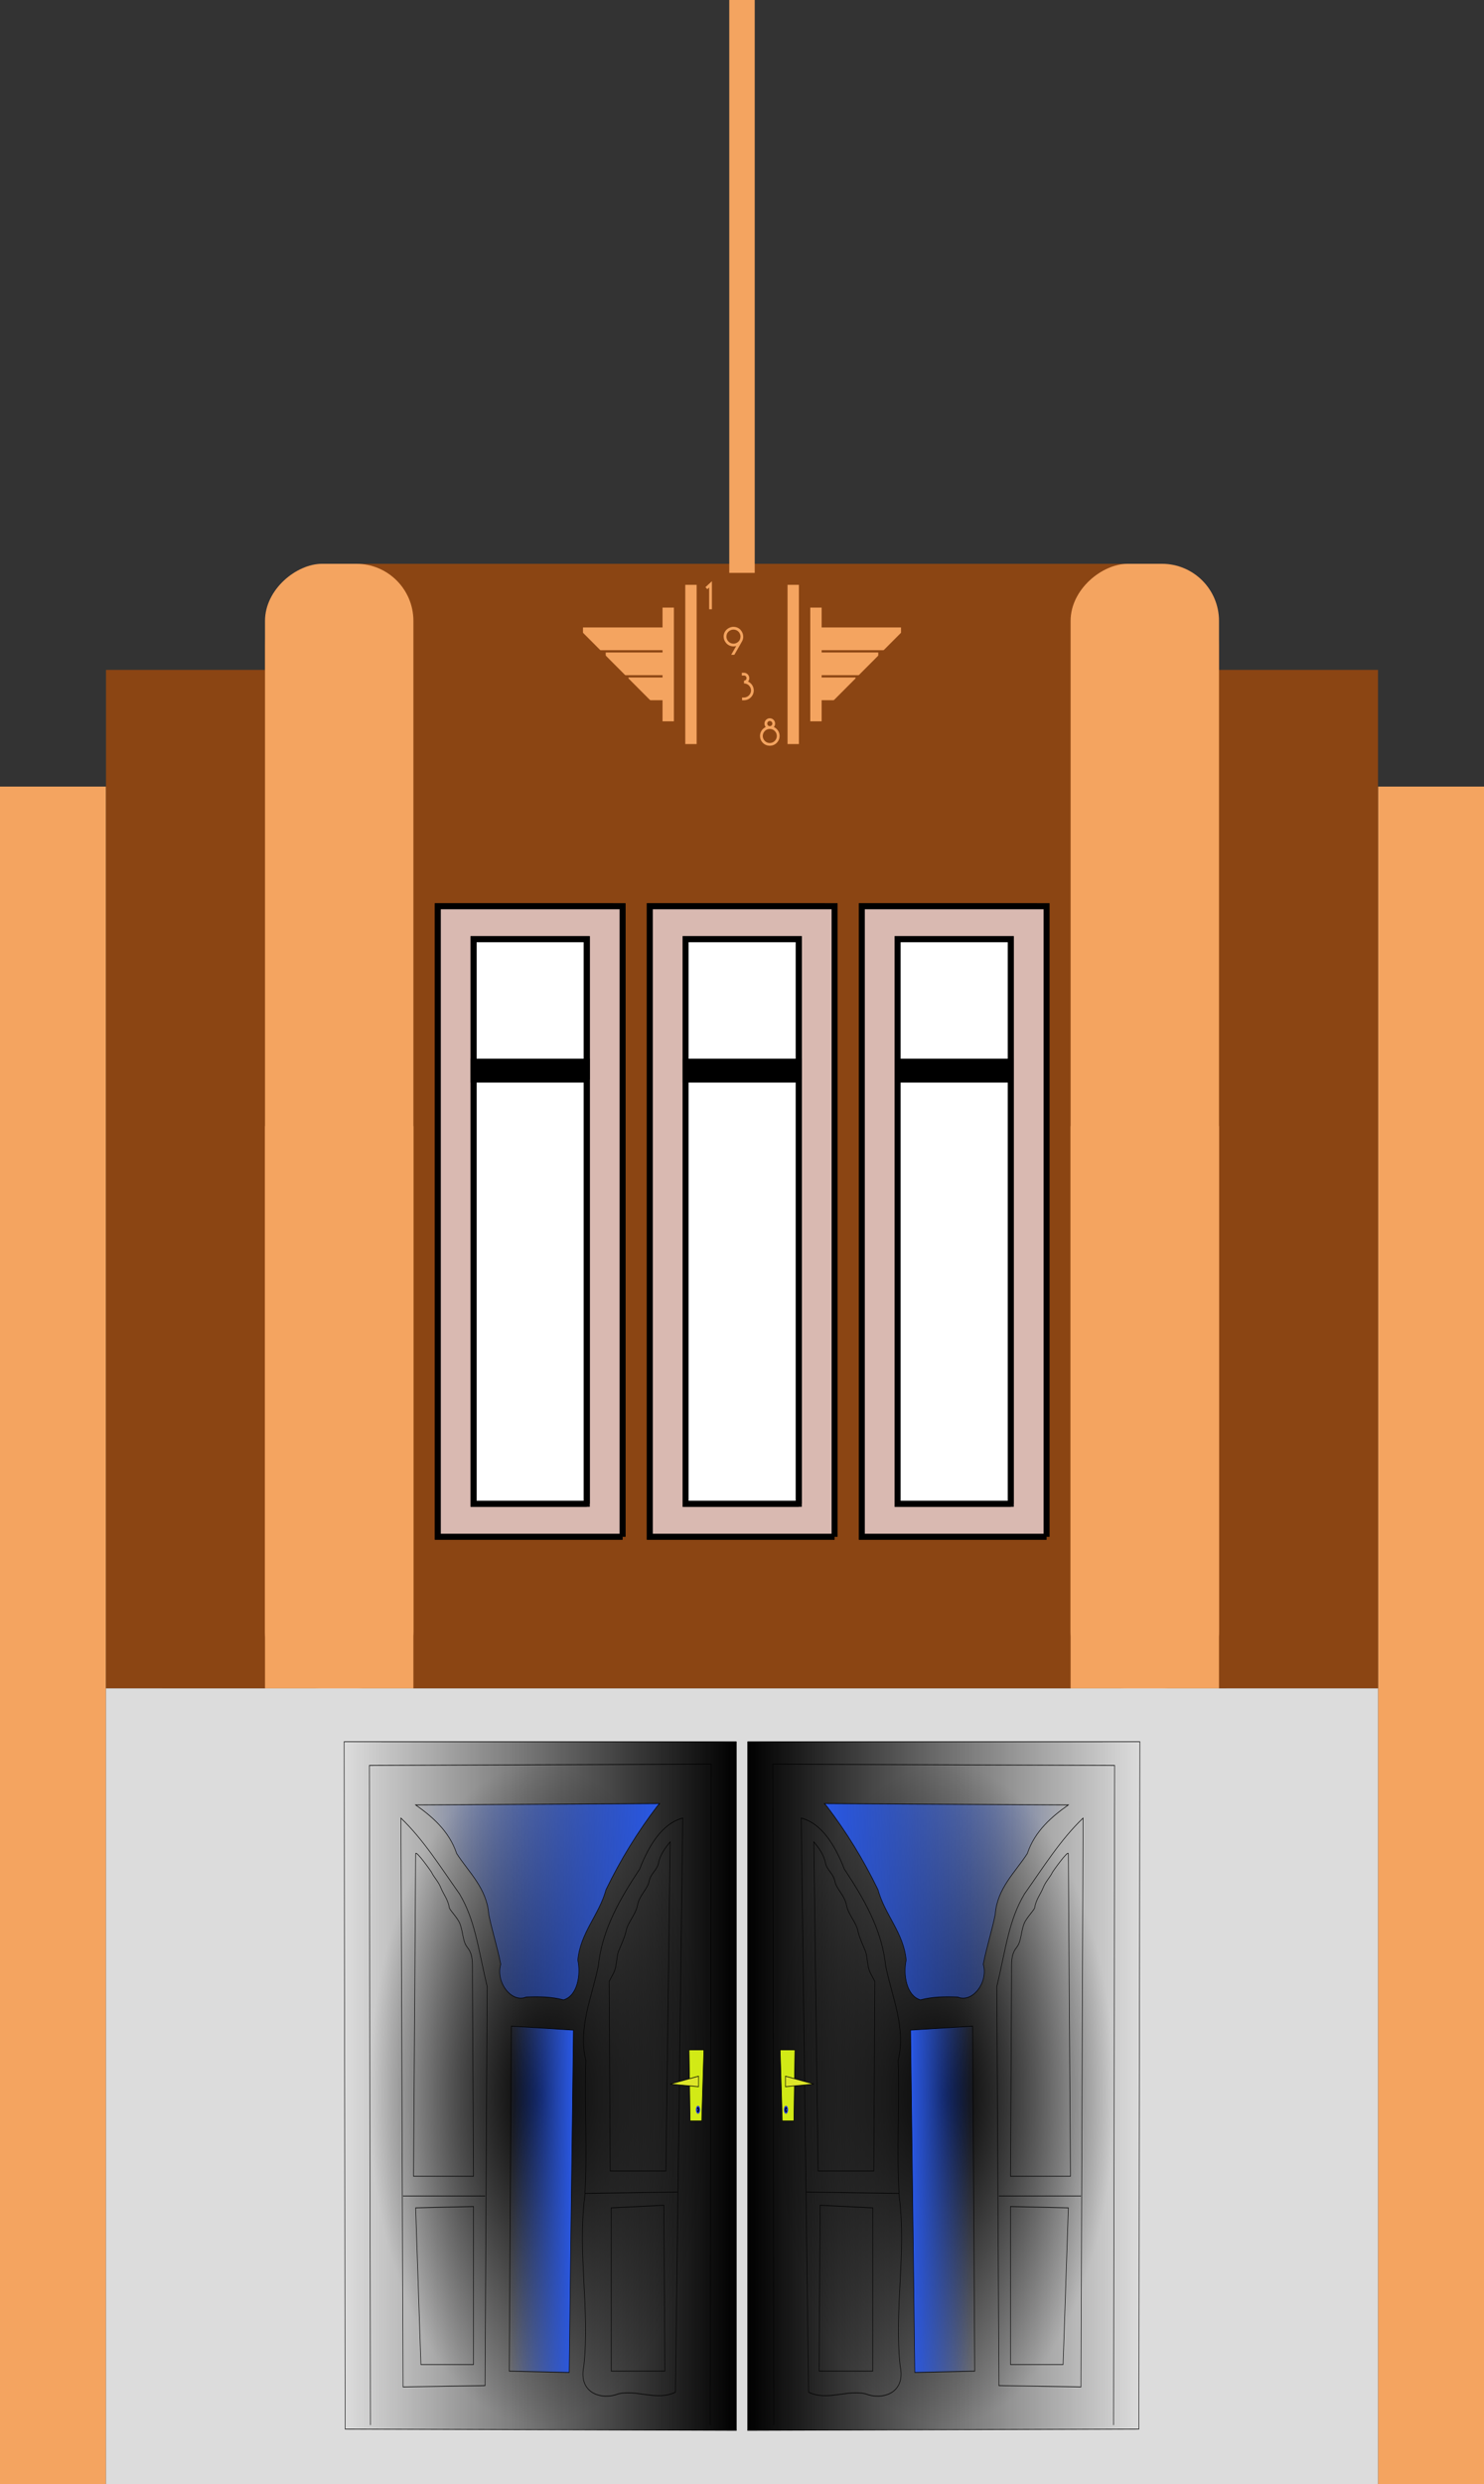 <?xml version="1.0" encoding="UTF-8" standalone="no"?>
<!-- Created with Inkscape (http://www.inkscape.org/) -->

<svg
   xmlns:dc="http://purl.org/dc/elements/1.1/"
   xmlns:cc="http://creativecommons.org/ns#"
   xmlns:rdf="http://www.w3.org/1999/02/22-rdf-syntax-ns#"
   xmlns:svg="http://www.w3.org/2000/svg"
   xmlns="http://www.w3.org/2000/svg"
   xmlns:xlink="http://www.w3.org/1999/xlink"
   xmlns:sodipodi="http://sodipodi.sourceforge.net/DTD/sodipodi-0.dtd"
   xmlns:inkscape="http://www.inkscape.org/namespaces/inkscape"
   width="700"
   height="1170.714"
   id="svg6900"
   version="1.1"
   inkscape:version="0.48.4 r9939"
   sodipodi:docname="1938 House.svg">
  <rect width="100%" height="100%" fill="#333333" stroke="none"/>
  <defs
     id="defs6902">
    <linearGradient
       inkscape:collect="always"
       x1="310.79"
       y1="703.92"
       x2="434.3"
       gradientUnits="userSpaceOnUse"
       y2="703.92"
       id="linearGradient4940">
      <stop
         offset="0"
         style="stop-color:#2958e6"
         id="stop13037" />
      <stop
         offset="1"
         style="stop-color:#2958e6;stop-opacity:0"
         id="stop13039" />
    </linearGradient>
    <linearGradient
       inkscape:collect="always"
       x1="146.11"
       y1="250.12"
       x2="613.04"
       gradientUnits="userSpaceOnUse"
       y2="250.12"
       id="linearGradient4938">
      <stop
         offset="0"
         style="stop-color:#2958e6"
         id="stop13027" />
      <stop
         offset="1"
         style="stop-color:#2958e6;stop-opacity:0"
         id="stop13029" />
    </linearGradient>
    <radialGradient
       inkscape:collect="always"
       r="326.85"
       gradientTransform="matrix(1,0,0,1.544,0,-295.96)"
       cx="374.55"
       cy="544.26"
       gradientUnits="userSpaceOnUse"
       id="radialGradient4936">
      <stop
         offset="0"
         style="stop-color:black"
         id="stop4887" />
      <stop
         offset="1"
         style="stop-color:black;stop-opacity:0"
         id="stop4889" />
    </radialGradient>
    <linearGradient
       inkscape:collect="always"
       x1="-.5"
       y1="531.2"
       x2="749.61"
       gradientUnits="userSpaceOnUse"
       y2="531.2"
       id="linearGradient4934">
      <stop
         offset="0"
         style="stop-color:black"
         id="stop4907" />
      <stop
         offset="1"
         style="stop-color:black;stop-opacity:0"
         id="stop4909" />
    </linearGradient>
    <linearGradient
       inkscape:collect="always"
       x1="-0.5"
       y1="531.2"
       x2="749.61"
       gradientUnits="userSpaceOnUse"
       y2="531.2"
       id="linearGradient4934-4">
      <stop
         offset="0"
         style="stop-color:black"
         id="stop4907-2" />
      <stop
         offset="1"
         style="stop-color:black;stop-opacity:0"
         id="stop4909-5" />
    </linearGradient>
    <radialGradient
       inkscape:collect="always"
       r="326.85"
       gradientTransform="matrix(1,0,0,1.544,0,-295.96)"
       cx="374.55"
       cy="544.26"
       gradientUnits="userSpaceOnUse"
       id="radialGradient4936-8">
      <stop
         offset="0"
         style="stop-color:black"
         id="stop4887-6" />
      <stop
         offset="1"
         style="stop-color:black;stop-opacity:0"
         id="stop4889-2" />
    </radialGradient>
    <linearGradient
       inkscape:collect="always"
       x1="146.11"
       y1="250.12"
       x2="613.04"
       gradientUnits="userSpaceOnUse"
       y2="250.12"
       id="linearGradient4938-6">
      <stop
         offset="0"
         style="stop-color:#2958e6"
         id="stop13027-5" />
      <stop
         offset="1"
         style="stop-color:#2958e6;stop-opacity:0"
         id="stop13029-3" />
    </linearGradient>
    <linearGradient
       inkscape:collect="always"
       x1="310.79"
       y1="703.92"
       x2="434.3"
       gradientUnits="userSpaceOnUse"
       y2="703.92"
       id="linearGradient4940-9">
      <stop
         offset="0"
         style="stop-color:#2958e6"
         id="stop13037-2" />
      <stop
         offset="1"
         style="stop-color:#2958e6;stop-opacity:0"
         id="stop13039-4" />
    </linearGradient>
    <linearGradient
       inkscape:collect="always"
       xlink:href="#linearGradient4934"
       id="linearGradient8528"
       gradientUnits="userSpaceOnUse"
       x1="-.5"
       y1="531.2"
       x2="749.61"
       y2="531.2" />
    <radialGradient
       inkscape:collect="always"
       xlink:href="#radialGradient4936"
       id="radialGradient8530"
       gradientUnits="userSpaceOnUse"
       gradientTransform="matrix(1,0,0,1.544,0,-295.96)"
       cx="374.55"
       cy="544.26"
       r="326.85" />
    <linearGradient
       inkscape:collect="always"
       xlink:href="#linearGradient4938"
       id="linearGradient8532"
       gradientUnits="userSpaceOnUse"
       x1="146.11"
       y1="250.12"
       x2="613.04"
       y2="250.12" />
    <linearGradient
       inkscape:collect="always"
       xlink:href="#linearGradient4940"
       id="linearGradient8534"
       gradientUnits="userSpaceOnUse"
       x1="310.79"
       y1="703.92"
       x2="434.3"
       y2="703.92" />
    <linearGradient
       inkscape:collect="always"
       xlink:href="#linearGradient4934-4"
       id="linearGradient8536"
       gradientUnits="userSpaceOnUse"
       x1="-0.5"
       y1="531.2"
       x2="749.61"
       y2="531.2" />
    <radialGradient
       inkscape:collect="always"
       xlink:href="#radialGradient4936-8"
       id="radialGradient8538"
       gradientUnits="userSpaceOnUse"
       gradientTransform="matrix(1,0,0,1.544,0,-295.96)"
       cx="374.55"
       cy="544.26"
       r="326.85" />
    <linearGradient
       inkscape:collect="always"
       xlink:href="#linearGradient4938-6"
       id="linearGradient8540"
       gradientUnits="userSpaceOnUse"
       x1="146.11"
       y1="250.12"
       x2="613.04"
       y2="250.12" />
    <linearGradient
       inkscape:collect="always"
       xlink:href="#linearGradient4940-9"
       id="linearGradient8542"
       gradientUnits="userSpaceOnUse"
       x1="310.79"
       y1="703.92"
       x2="434.3"
       y2="703.92" />
  </defs>
  <sodipodi:namedview
     id="base"
     pagecolor="#ffffff"
     bordercolor="#666666"
     borderopacity="1.0"
     inkscape:pageopacity="0.0"
     inkscape:pageshadow="2"
     inkscape:zoom="0.57248215"
     inkscape:cx="242.5104"
     inkscape:cy="261.32441"
     inkscape:document-units="px"
     inkscape:current-layer="layer1"
     showgrid="false"
     inkscape:window-width="1280"
     inkscape:window-height="740"
     inkscape:window-x="-4"
     inkscape:window-y="-4"
     inkscape:window-maximized="1"
     fit-margin-top="0"
     fit-margin-left="0"
     fit-margin-right="0"
     fit-margin-bottom="0"
     showguides="true"
     inkscape:guide-bbox="true" />
  <g
     inkscape:label="Layer 1"
     inkscape:groupmode="layer"
     id="layer1"
     transform="translate(0,118.352)">
    <flowRoot
       xml:space="preserve"
       id="flowRoot6908"
       style="font-size:32px;font-style:normal;font-weight:normal;line-height:125%;letter-spacing:0px;word-spacing:0px;fill:#000000;fill-opacity:1;stroke:none;font-family:Sans"><flowRegion
         id="flowRegion6910"><rect
           id="rect6912"
           width="501.934"
           height="465.699"
           x="76.498"
           y="272.619"
           style="font-size:32px" /></flowRegion><flowPara
         id="flowPara6914"></flowPara></flowRoot>    <g
       id="g8555">
      <rect
         y="252.362"
         x="0"
         height="800"
         width="50"
         id="rect7107"
         style="fill:#f4a460;fill-opacity:1;fill-rule:evenodd;stroke:none" />
      <rect
         y="252.362"
         x="650"
         height="800"
         width="50"
         id="rect7107-8"
         style="fill:#f4a460;fill-opacity:1;fill-rule:evenodd;stroke:none" />
      <g
         id="g8544">
        <g
           id="g7315">
          <rect
             y="197.362"
             x="50"
             height="480"
             width="600"
             id="rect7127"
             style="fill:#8b4513;fill-opacity:1;fill-rule:evenodd;stroke:none" />
          <rect
             ry="38.429"
             y="147.362"
             x="125"
             height="100"
             width="450"
             id="rect7147"
             style="fill:#8b4513;fill-opacity:1;fill-rule:evenodd;stroke:none" />
        </g>
        <g
           id="g7307">
          <rect
             transform="matrix(0,1,-1,0,0,0)"
             ry="26.9"
             y="-195"
             x="147.362"
             height="70"
             width="530"
             id="rect7147-1"
             style="fill:#f4a460;fill-opacity:1;fill-rule:evenodd;stroke:none" />
          <rect
             transform="matrix(0,1,-1,0,0,0)"
             ry="0"
             y="-195"
             x="412.362"
             height="70"
             width="265"
             id="rect7147-1-7"
             style="fill:#f4a460;fill-opacity:1;fill-rule:evenodd;stroke:none" />
        </g>
        <g
           id="g7311">
          <rect
             transform="matrix(0,1,-1,0,0,0)"
             ry="26.9"
             y="-575"
             x="147.362"
             height="70"
             width="530"
             id="rect7147-1-9-8-9"
             style="fill:#f4a460;fill-opacity:1;fill-rule:evenodd;stroke:none" />
          <rect
             transform="matrix(0,1,-1,0,0,0)"
             ry="0"
             y="-575"
             x="412.362"
             height="70"
             width="265"
             id="rect7147-1-7-2"
             style="fill:#f4a460;fill-opacity:1;fill-rule:evenodd;stroke:none" />
        </g>
      </g>
    </g>
    <g
       id="g7335">
      <rect
         y="200.934"
         x="296.429"
         height="10.714"
         width="107.143"
         id="rect6986"
         style="fill:#f4a460;fill-opacity:1;fill-rule:evenodd;stroke:none" />
      <rect
         y="189.148"
         x="285.714"
         height="10.714"
         width="128.571"
         id="rect6986-8"
         style="fill:#f4a460;fill-opacity:1;fill-rule:evenodd;stroke:none" />
      <rect
         y="177.362"
         x="275"
         height="10.714"
         width="150"
         id="rect6986-8-8"
         style="fill:#f4a460;fill-opacity:1;fill-rule:evenodd;stroke:none" />
      <path
         inkscape:transform-center-y="-9.9999949"
         transform="matrix(0.311,-0.156,0,0.27,499.63,-60.061)"
         inkscape:transform-center-x="10.000007"
         d="m -239.602,868.942 -51.598,-29.79 -51.598,-29.79 51.598,-29.79 51.598,-29.79 0,59.58 z"
         inkscape:randomized="0"
         inkscape:rounded="0"
         inkscape:flatsided="false"
         sodipodi:arg2="2.0943951"
         sodipodi:arg1="1.0471976"
         sodipodi:r2="34.398399"
         sodipodi:r1="68.796799"
         sodipodi:cy="809.36218"
         sodipodi:cx="-274"
         sodipodi:sides="3"
         id="path7026"
         style="fill:#8b4513;fill-opacity:1;fill-rule:evenodd;stroke:none"
         sodipodi:type="star" />
      <path
         inkscape:transform-center-y="-9.9999949"
         transform="matrix(-0.311,-0.156,0,0.27,200.37,-60.061)"
         inkscape:transform-center-x="-10.000009"
         d="m -239.602,868.942 -51.598,-29.79 -51.598,-29.79 51.598,-29.79 51.598,-29.79 0,59.58 z"
         inkscape:randomized="0"
         inkscape:rounded="0"
         inkscape:flatsided="false"
         sodipodi:arg2="2.0943951"
         sodipodi:arg1="1.0471976"
         sodipodi:r2="34.398399"
         sodipodi:r1="68.796799"
         sodipodi:cy="809.36218"
         sodipodi:cx="-274"
         sodipodi:sides="3"
         id="path7026-0"
         style="fill:#8b4513;fill-opacity:1;fill-rule:evenodd;stroke:none"
         sodipodi:type="star" />
      <g
         transform="matrix(0.536,0,0,0.536,276.071,-351.046)"
         id="g7055">
        <rect
           style="fill:#f4a460;fill-opacity:1;fill-rule:evenodd;stroke:none"
           id="rect6930"
           width="140"
           height="100"
           x="68"
           y="968.362" />
        <rect
           style="fill:#8b4513;fill-opacity:1;fill-rule:evenodd;stroke:none"
           id="rect6930-3"
           width="120"
           height="120"
           x="78"
           y="958.362" />
        <rect
           style="fill:#f4a460;fill-opacity:1;fill-rule:evenodd;stroke:none"
           id="rect6930-3-8"
           width="100"
           height="140"
           x="88"
           y="948.362" />
        <rect
           style="fill:#8b4513;fill-opacity:1;fill-rule:evenodd;stroke:none"
           id="rect6930-3-8-0"
           width="80"
           height="160"
           x="98"
           y="938.362" />
        <g
           transform="translate(43,649.643)"
           style="font-size:4px;font-style:normal;font-weight:normal;line-height:125%;letter-spacing:0px;word-spacing:0px;fill:#f4a460;fill-opacity:1;stroke:none;font-family:Sans"
           id="flowRoot6916">
          <path
             inkscape:connector-curvature="0"
             d="m 68.432,320.219 0,-24.672 -5.664,5.216 1.632,1.792 1.6,-1.504 0,19.168 z"
             style="font-size:32px;font-variant:normal;font-stretch:normal;fill:#f4a460;font-family:Grenadier NF;-inkscape-font-specification:Grenadier NF"
             id="path7047" />
          <path
             inkscape:connector-curvature="0"
             d="m 94.896,348.539 c 0.383,-0.674 0.665,-1.366 0.848,-2.076 0.183,-0.71 0.273,-1.426 0.272,-2.148 -0.034,-2.265 -0.814,-4.255 -2.34,-5.968 -1.526,-1.713 -3.594,-2.615 -6.204,-2.704 -1.407,0.007 -2.771,0.352 -4.091,1.035 -1.32,0.683 -2.412,1.66 -3.273,2.933 -0.862,1.273 -1.308,2.798 -1.339,4.576 0.057,2.335 0.887,4.345 2.488,6.028 1.601,1.683 3.631,2.565 6.088,2.644 0.4,10e-4 0.808,-0.025 1.224,-0.08 0.416,-0.055 0.84,-0.145 1.272,-0.272 l -4.416,7.712 2.784,0 z m -1.504,-5.92 c 0.155,0.549 0.229,1.083 0.224,1.6 -0.069,1.94 -0.723,3.46 -1.964,4.56 -1.241,1.1 -2.655,1.66 -4.244,1.68 -1.799,-0.061 -3.273,-0.699 -4.424,-1.916 -1.151,-1.217 -1.745,-2.647 -1.784,-4.292 0.085,-2.021 0.771,-3.555 2.056,-4.6 1.285,-1.045 2.659,-1.571 4.12,-1.576 1.347,0.003 2.573,0.389 3.68,1.156 1.107,0.767 1.885,1.897 2.336,3.388 z"
             style="font-size:32px;font-variant:normal;font-stretch:normal;fill:#f4a460;font-family:Grenadier NF;-inkscape-font-specification:Grenadier NF"
             id="path7049" />
          <path
             inkscape:connector-curvature="0"
             d="m 105.296,391.611 c -0.021,-1.738 -0.483,-3.302 -1.388,-4.692 -0.905,-1.39 -2.127,-2.45 -3.668,-3.18 0.369,-0.403 0.647,-0.861 0.836,-1.376 0.189,-0.515 0.283,-1.069 0.284,-1.664 -0.036,-1.259 -0.492,-2.341 -1.368,-3.248 -0.876,-0.907 -1.956,-1.381 -3.24,-1.424 l -1.984,0 0,2.432 1.984,0 c 0.637,0.019 1.155,0.245 1.556,0.676 0.401,0.431 0.607,0.953 0.62,1.564 -0.015,0.641 -0.233,1.175 -0.652,1.604 -0.419,0.429 -0.949,0.651 -1.588,0.668 l 0,2.432 c 1.743,0.047 3.201,0.657 4.376,1.832 1.175,1.175 1.785,2.633 1.832,4.376 -0.051,1.715 -0.677,3.165 -1.88,4.352 -1.203,1.187 -2.677,1.805 -4.424,1.856 l -1.6,0 0,2.4 1.632,0 c 2.419,-0.069 4.453,-0.923 6.1,-2.564 1.647,-1.641 2.505,-3.655 2.572,-6.044 z"
             style="font-size:32px;font-variant:normal;font-stretch:normal;fill:#f4a460;font-family:Grenadier NF;-inkscape-font-specification:Grenadier NF"
             id="path7051" />
          <path
             inkscape:connector-curvature="0"
             d="m 128.016,431.611 c -0.025,-1.768 -0.495,-3.344 -1.412,-4.728 -0.917,-1.384 -2.131,-2.432 -3.644,-3.144 0.341,-0.403 0.611,-0.861 0.812,-1.376 0.201,-0.515 0.303,-1.069 0.308,-1.664 -0.034,-1.301 -0.494,-2.395 -1.38,-3.284 -0.886,-0.889 -1.994,-1.351 -3.324,-1.388 -1.301,0.037 -2.395,0.499 -3.284,1.388 -0.889,0.889 -1.351,1.983 -1.388,3.284 0.005,0.595 0.107,1.149 0.308,1.664 0.201,0.515 0.471,0.973 0.812,1.376 -1.513,0.712 -2.727,1.76 -3.644,3.144 -0.917,1.384 -1.387,2.96 -1.412,4.728 0.065,2.417 0.911,4.439 2.54,6.068 1.629,1.629 3.651,2.475 6.068,2.54 2.432,-0.065 4.464,-0.911 6.096,-2.54 1.632,-1.629 2.48,-3.651 2.544,-6.068 z m -2.432,0 c -0.047,1.715 -0.657,3.165 -1.832,4.352 -1.175,1.187 -2.633,1.805 -4.376,1.856 -1.741,-0.051 -3.195,-0.669 -4.36,-1.856 -1.165,-1.187 -1.771,-2.637 -1.816,-4.352 0.047,-1.729 0.657,-3.183 1.828,-4.364 1.171,-1.181 2.621,-1.795 4.348,-1.844 1.743,0.047 3.201,0.657 4.376,1.832 1.175,1.175 1.785,2.633 1.832,4.376 z m -3.936,-10.912 c -0.017,0.641 -0.239,1.175 -0.668,1.604 -0.429,0.429 -0.963,0.651 -1.604,0.668 -0.611,-0.017 -1.133,-0.239 -1.564,-0.668 -0.431,-0.429 -0.657,-0.963 -0.676,-1.604 0.019,-0.639 0.245,-1.169 0.676,-1.588 0.431,-0.419 0.953,-0.637 1.564,-0.652 0.641,0.015 1.175,0.233 1.604,0.652 0.429,0.419 0.651,0.949 0.668,1.588 z"
             style="font-size:32px;font-variant:normal;font-stretch:normal;fill:#f4a460;font-family:Grenadier NF;-inkscape-font-specification:Grenadier NF"
             id="path7053" />
        </g>
      </g>
      <rect
         y="-118.352"
         x="344"
         height="270"
         width="12"
         id="rect7086"
         style="fill:#f4a460;fill-opacity:1;fill-rule:evenodd;stroke:none" />
    </g>
    <g
       id="g8312"
       transform="translate(5,0)">
      <g
         transform="matrix(0.534,0,0,0.535,413.692,334.419)"
         id="g8239">
        <path
           inkscape:connector-curvature="0"
           id="path4"
           style="fill:none;stroke:#000000;stroke-width:5.264"
           d="M -234.143,507.416 V -47.928 l -163.182,-0.003 v 555.344 h 163.182" />
        <path
           inkscape:connector-curvature="0"
           id="path16"
           style="fill:#d9b9b1;stroke:#000000;stroke-width:5.264"
           d="M -234.143,507.416 V -47.928 l -163.182,-0.003 v 555.344 h 163.182 z" />
        <path
           inkscape:connector-curvature="0"
           id="path20"
           style="fill:#ffffff;stroke:#000000;stroke-width:5.264"
           d="M -265.727,478.464 V -18.976 l -100.014,-0.003 v 497.441 h 100.014 z" />
        <path
           inkscape:connector-curvature="0"
           id="path54"
           style="fill:#000000;stroke:#000000;stroke-width:5.264"
           d="M -265.727,104.723 V 88.932 h -100.014 v 15.792 h 100.014" />
        <path
           inkscape:connector-curvature="0"
           id="path158"
           style="fill:none;stroke:#000000;stroke-width:5.264"
           d="M -265.727,478.464 V -18.976 l -100.014,-0.003 v 497.441 h 100.014" />
      </g>
      <g
         transform="matrix(0.534,0,0,0.535,513.692,334.419)"
         id="g8239-8">
        <path
           inkscape:connector-curvature="0"
           id="path4-2"
           style="fill:none;stroke:#000000;stroke-width:5.264"
           d="M -234.143,507.416 V -47.928 l -163.182,-0.003 v 555.344 h 163.182" />
        <path
           inkscape:connector-curvature="0"
           id="path16-8"
           style="fill:#d9b9b1;stroke:#000000;stroke-width:5.264"
           d="M -234.143,507.416 V -47.928 l -163.182,-0.003 v 555.344 h 163.182 z" />
        <path
           inkscape:connector-curvature="0"
           id="path20-9"
           style="fill:#ffffff;stroke:#000000;stroke-width:5.264"
           d="M -265.727,478.464 V -18.976 l -100.014,-0.003 v 497.441 h 100.014 z" />
        <path
           inkscape:connector-curvature="0"
           id="path54-0"
           style="fill:#000000;stroke:#000000;stroke-width:5.264"
           d="M -265.727,104.723 V 88.932 h -100.014 v 15.792 h 100.014" />
        <path
           inkscape:connector-curvature="0"
           id="path158-7"
           style="fill:none;stroke:#000000;stroke-width:5.264"
           d="M -265.727,478.464 V -18.976 l -100.014,-0.003 v 497.441 h 100.014" />
      </g>
      <g
         transform="matrix(0.534,0,0,0.535,613.692,334.419)"
         id="g8239-8-8">
        <path
           inkscape:connector-curvature="0"
           id="path4-2-1"
           style="fill:none;stroke:#000000;stroke-width:5.264"
           d="M -234.143,507.416 V -47.928 l -163.182,-0.003 v 555.344 h 163.182" />
        <path
           inkscape:connector-curvature="0"
           id="path16-8-5"
           style="fill:#d9b9b1;stroke:#000000;stroke-width:5.264"
           d="M -234.143,507.416 V -47.928 l -163.182,-0.003 v 555.344 h 163.182 z" />
        <path
           inkscape:connector-curvature="0"
           id="path20-9-8"
           style="fill:#ffffff;stroke:#000000;stroke-width:5.264"
           d="M -265.727,478.464 V -18.976 l -100.014,-0.003 v 497.441 h 100.014 z" />
        <path
           inkscape:connector-curvature="0"
           id="path54-0-6"
           style="fill:#000000;stroke:#000000;stroke-width:5.264"
           d="M -265.727,104.723 V 88.932 h -100.014 v 15.792 h 100.014" />
        <path
           inkscape:connector-curvature="0"
           id="path158-7-1"
           style="fill:none;stroke:#000000;stroke-width:5.264"
           d="M -265.727,478.464 V -18.976 l -100.014,-0.003 v 497.441 h 100.014" />
      </g>
    </g>
    <g
       id="g8569">
      <rect
         y="677.362"
         x="50"
         height="375"
         width="600"
         id="rect8332"
         style="fill:#dcdcdc;fill-opacity:1;fill-rule:evenodd;stroke:none" />
      <g
         transform="translate(14.5,0)"
         id="g8494">
        <g
           transform="matrix(0.247,0,0,0.309,338.138,700.638)"
           inkscape:export-filename="/windows/E/Projekt_Kliparty/tom/ Klipy SVG/Dům a nábytek/dvere.png"
           inkscape:export-xdpi="600"
           inkscape:export-ydpi="600"
           id="g4917">
          <path
             d="m 0,6.025 v 1050.4 l 747.1,-2 L 749.11,6.025 0,6.05 z"
             style="fill:url(#linearGradient8528);fill-rule:evenodd;stroke:#000000;stroke-width:1px"
             id="path12004"
             inkscape:connector-curvature="0" />
          <path
             d="M 50.208,1048.3 48.2,40.2 l 652.71,1.975 -2.01,1006.1"
             style="fill:url(#radialGradient8530);fill-rule:evenodd;stroke:#000000;stroke-width:1px"
             id="path12006"
             inkscape:connector-curvature="0" />
          <path
             d="m 116.48,998.14 c -4.73,-291.88 -9.33,-583.76 -14.06,-875.63 39.84,8.07 65.53,43.23 82.3,77.77 35.72,43.29 71.65,90.91 79.12,148.15 11.84,46.58 38.89,94.39 23.64,143.4 2.92,69.08 -3.3,138.51 2.02,207.38 14.25,86.13 -9.97,173.04 1.91,259.38 11.09,41.71 -35.04,52.11 -66.24,42.01 -36.03,-6.52 -73.27,11.2 -108.69,-2.46 z"
             style="fill:none;stroke:#000000;stroke-width:1px"
             id="path12008"
             inkscape:connector-curvature="0" />
          <path
             d="m 146.61,100.42 c 155.31,0.67 310.62,1.34 465.93,2 -31.41,17.75 -63.89,39.69 -78.33,74.22 -23.08,28.64 -57.83,53.2 -61.27,92.78 -6.48,25.68 -16.64,50.28 -22.84,76.04 9.99,27.63 -20.73,59.52 -48.7,50.06 -23.81,-0.92 -47.88,-0.58 -71.29,4.31 -26.33,-6.19 -33.26,-37.94 -27.28,-60.69 -4.53,-41.53 -40.81,-69.16 -53.8,-107.42 -27.89,-45.99 -61.06,-88.92 -98.19,-127.76 l -2.1,-1.79 -2.13,-1.75 z"
             style="fill:url(#linearGradient8532);fill-rule:evenodd;stroke:#000000;stroke-width:1px"
             id="path12039"
             inkscape:connector-curvature="0" />
          <path
             d="m 640.66,122.51 -4.02,867.59 c -52.22,-0.67 -104.43,-1.33 -156.65,-2 -1.34,-202.85 -2.68,-405.69 -4.02,-608.53 17.32,-58.4 22.92,-101.59 52.98,-141.59 35.53,-40.07 68.82,-82.79 111.71,-115.47 z"
             style="fill:none;stroke:#000000;stroke-width:1px"
             sodipodi:nodetypes="cccccc"
             id="path12074"
             inkscape:connector-curvature="0" />
          <path
             d="M 311.29,445.85 429.78,439.82 433.8,966 319.32,968.01 311.29,445.85 z"
             style="fill:url(#linearGradient8534);fill-rule:evenodd;stroke:#000000;stroke-width:1px"
             id="path12130"
             inkscape:connector-curvature="0" />
          <path
             d="M 62.258,475.97 H 90.375 L 88.366,584.42 H 66.275 L 62.258,475.97 z"
             style="fill:#d2ea16;fill-rule:evenodd;stroke:#000000;stroke-width:1px"
             id="path12132"
             inkscape:connector-curvature="0" />
          <path
             d="m 72.3,516.14 v 16.07 l 54.22,-4.02 -54.22,-12.05 z"
             style="fill:#dde629;fill-rule:evenodd;stroke:#000000;stroke-width:1px"
             id="path12134"
             inkscape:connector-curvature="0" />
          <path
             sodipodi:start="0.067583406"
             sodipodi:end="6.3019527"
             sodipodi:cx="-294.21957"
             sodipodi:cy="366.51926"
             transform="translate(367.52,200.83)"
             d="m -291.214,366.858 c -0.112,2.767 -1.549,4.858 -3.209,4.67 -1.66,-0.187 -2.915,-2.582 -2.802,-5.348 0.112,-2.767 1.549,-4.858 3.209,-4.67 1.603,0.181 2.839,2.426 2.809,5.104 l -3.012,-0.094 z"
             sodipodi:type="arc"
             style="fill:#000000;stroke:#2039e8;stroke-width:2.1;stroke-linecap:round;stroke-linejoin:bevel;stroke-opacity:0.938"
             sodipodi:ry="5.020812"
             sodipodi:rx="3.0124872"
             id="path12136" />
          <path
             d="m 112.47,692.87 176.73,2.01"
             style="fill:none;stroke:#000000;stroke-width:1px"
             id="path12138"
             inkscape:connector-curvature="0" />
          <path
             d="M 479.99,698.9 H 636.64"
             style="fill:none;stroke:#000000;stroke-width:1px"
             id="path12140"
             inkscape:connector-curvature="0" />
          <path
             d="m 126.52,158.66 8.04,502.08 H 241 l 2.01,-289.2 c -2.68,-4.02 -5.36,-8.03 -8.04,-12.05 -7.32,-10.98 -5.38,-24.82 -10.04,-34.14 -5.26,-10.52 -11.88,-21.42 -14.06,-30.13 -3.59,-14.35 -18.21,-24.64 -22.09,-40.16 -3.78,-15.12 -19.11,-24.22 -22.09,-36.15 -2.99,-11.96 -15.33,-17.15 -18.07,-28.12 -3.21,-12.84 -12.42,-22.46 -22.1,-32.13 z"
             style="fill:none;stroke:#000000;stroke-width:1px"
             id="path12142"
             inkscape:connector-curvature="0" />
          <path
             d="m 504.09,365.52 -2.01,303.25 h 114.48 l -4.02,-492.04 c -1.25,-4.99 -29.72,27.44 -30.13,28.12 -5.15,8.59 -13.02,13.99 -18.07,24.1 -4.69,9.38 -13.6,17.78 -16.07,30.12 -0.74,3.71 -15.68,15.3 -20.08,24.1 -6.42,12.84 -5.25,27.34 -14.06,36.15 -9.28,9.28 -10.04,18.01 -10.04,32.14 v 14.06 z"
             style="fill:none;stroke:#000000;stroke-width:1px"
             id="path12144"
             inkscape:connector-curvature="0" />
          <path
             d="m 138.57,712.96 -2,253.04 H 238.99 V 716.97 l -100.42,-4.01 z"
             style="fill:none;stroke:#000000;stroke-width:1px"
             id="path12146"
             inkscape:connector-curvature="0" />
          <path
             d="m 502.08,714.96 v 241 H 602.5 l 10.04,-238.99 -110.46,-2.01 z"
             style="fill:none;stroke:#000000;stroke-width:1px"
             id="path12148"
             inkscape:connector-curvature="0" />
        </g>
        <g
           transform="matrix(-0.247,0,0,0.309,332.862,700.638)"
           inkscape:export-filename="/windows/E/Projekt_Kliparty/tom/ Klipy SVG/Dům a nábytek/dvere.png"
           inkscape:export-xdpi="600"
           inkscape:export-ydpi="600"
           id="g4917-6">
          <path
             d="m 0,6.025 v 1050.4 l 747.1,-2 L 749.11,6.025 0,6.05 z"
             style="fill:url(#linearGradient8536);fill-rule:evenodd;stroke:#000000;stroke-width:1px"
             id="path12004-1"
             inkscape:connector-curvature="0" />
          <path
             d="M 50.208,1048.3 48.2,40.2 l 652.71,1.975 -2.01,1006.1"
             style="fill:url(#radialGradient8538);fill-rule:evenodd;stroke:#000000;stroke-width:1px"
             id="path12006-8"
             inkscape:connector-curvature="0" />
          <path
             d="m 116.48,998.14 c -4.73,-291.88 -9.33,-583.76 -14.06,-875.63 39.84,8.07 65.53,43.23 82.3,77.77 35.72,43.29 71.65,90.91 79.12,148.15 11.84,46.58 38.89,94.39 23.64,143.4 2.92,69.08 -3.3,138.51 2.02,207.38 14.25,86.13 -9.97,173.04 1.91,259.38 11.09,41.71 -35.04,52.11 -66.24,42.01 -36.03,-6.52 -73.27,11.2 -108.69,-2.46 z"
             style="fill:none;stroke:#000000;stroke-width:1px"
             id="path12008-2"
             inkscape:connector-curvature="0" />
          <path
             d="m 146.61,100.42 c 155.31,0.67 310.62,1.34 465.93,2 -31.41,17.75 -63.89,39.69 -78.33,74.22 -23.08,28.64 -57.83,53.2 -61.27,92.78 -6.48,25.68 -16.64,50.28 -22.84,76.04 9.99,27.63 -20.73,59.52 -48.7,50.06 -23.81,-0.92 -47.88,-0.58 -71.29,4.31 -26.33,-6.19 -33.26,-37.94 -27.28,-60.69 -4.53,-41.53 -40.81,-69.16 -53.8,-107.42 -27.89,-45.99 -61.06,-88.92 -98.19,-127.76 l -2.1,-1.79 -2.13,-1.75 z"
             style="fill:url(#linearGradient8540);fill-rule:evenodd;stroke:#000000;stroke-width:1px"
             id="path12039-1"
             inkscape:connector-curvature="0" />
          <path
             d="m 640.66,122.51 -4.02,867.59 c -52.22,-0.67 -104.43,-1.33 -156.65,-2 -1.34,-202.85 -2.68,-405.69 -4.02,-608.53 17.32,-58.4 22.92,-101.59 52.98,-141.59 35.53,-40.07 68.82,-82.79 111.71,-115.47 z"
             style="fill:none;stroke:#000000;stroke-width:1px"
             sodipodi:nodetypes="cccccc"
             id="path12074-1"
             inkscape:connector-curvature="0" />
          <path
             d="M 311.29,445.85 429.78,439.82 433.8,966 319.32,968.01 311.29,445.85 z"
             style="fill:url(#linearGradient8542);fill-rule:evenodd;stroke:#000000;stroke-width:1px"
             id="path12130-9"
             inkscape:connector-curvature="0" />
          <path
             d="M 62.258,475.97 H 90.375 L 88.366,584.42 H 66.275 L 62.258,475.97 z"
             style="fill:#d2ea16;fill-rule:evenodd;stroke:#000000;stroke-width:1px"
             id="path12132-7"
             inkscape:connector-curvature="0" />
          <path
             d="m 72.3,516.14 v 16.07 l 54.22,-4.02 -54.22,-12.05 z"
             style="fill:#dde629;fill-rule:evenodd;stroke:#000000;stroke-width:1px"
             id="path12134-6"
             inkscape:connector-curvature="0" />
          <path
             sodipodi:start="0.067583406"
             sodipodi:end="6.3019527"
             sodipodi:cx="-294.21957"
             sodipodi:cy="366.51926"
             transform="translate(367.52,200.83)"
             d="m -291.214,366.858 c -0.112,2.767 -1.549,4.858 -3.209,4.67 -1.66,-0.187 -2.915,-2.582 -2.802,-5.348 0.112,-2.767 1.549,-4.858 3.209,-4.67 1.603,0.181 2.839,2.426 2.809,5.104 l -3.012,-0.094 z"
             sodipodi:type="arc"
             style="fill:#000000;stroke:#2039e8;stroke-width:2.1;stroke-linecap:round;stroke-linejoin:bevel;stroke-opacity:0.938"
             sodipodi:ry="5.020812"
             sodipodi:rx="3.0124872"
             id="path12136-2" />
          <path
             d="m 112.47,692.87 176.73,2.01"
             style="fill:none;stroke:#000000;stroke-width:1px"
             id="path12138-9"
             inkscape:connector-curvature="0" />
          <path
             d="M 479.99,698.9 H 636.64"
             style="fill:none;stroke:#000000;stroke-width:1px"
             id="path12140-5"
             inkscape:connector-curvature="0" />
          <path
             d="m 126.52,158.66 8.04,502.08 H 241 l 2.01,-289.2 c -2.68,-4.02 -5.36,-8.03 -8.04,-12.05 -7.32,-10.98 -5.38,-24.82 -10.04,-34.14 -5.26,-10.52 -11.88,-21.42 -14.06,-30.13 -3.59,-14.35 -18.21,-24.64 -22.09,-40.16 -3.78,-15.12 -19.11,-24.22 -22.09,-36.15 -2.99,-11.96 -15.33,-17.15 -18.07,-28.12 -3.21,-12.84 -12.42,-22.46 -22.1,-32.13 z"
             style="fill:none;stroke:#000000;stroke-width:1px"
             id="path12142-2"
             inkscape:connector-curvature="0" />
          <path
             d="m 504.09,365.52 -2.01,303.25 h 114.48 l -4.02,-492.04 c -1.25,-4.99 -29.72,27.44 -30.13,28.12 -5.15,8.59 -13.02,13.99 -18.07,24.1 -4.69,9.38 -13.6,17.78 -16.07,30.12 -0.74,3.71 -15.68,15.3 -20.08,24.1 -6.42,12.84 -5.25,27.34 -14.06,36.15 -9.28,9.28 -10.04,18.01 -10.04,32.14 v 14.06 z"
             style="fill:none;stroke:#000000;stroke-width:1px"
             id="path12144-0"
             inkscape:connector-curvature="0" />
          <path
             d="m 138.57,712.96 -2,253.04 H 238.99 V 716.97 l -100.42,-4.01 z"
             style="fill:none;stroke:#000000;stroke-width:1px"
             id="path12146-0"
             inkscape:connector-curvature="0" />
          <path
             d="m 502.08,714.96 v 241 H 602.5 l 10.04,-238.99 -110.46,-2.01 z"
             style="fill:none;stroke:#000000;stroke-width:1px"
             id="path12148-3"
             inkscape:connector-curvature="0" />
        </g>
      </g>
    </g>
  </g>
</svg>
